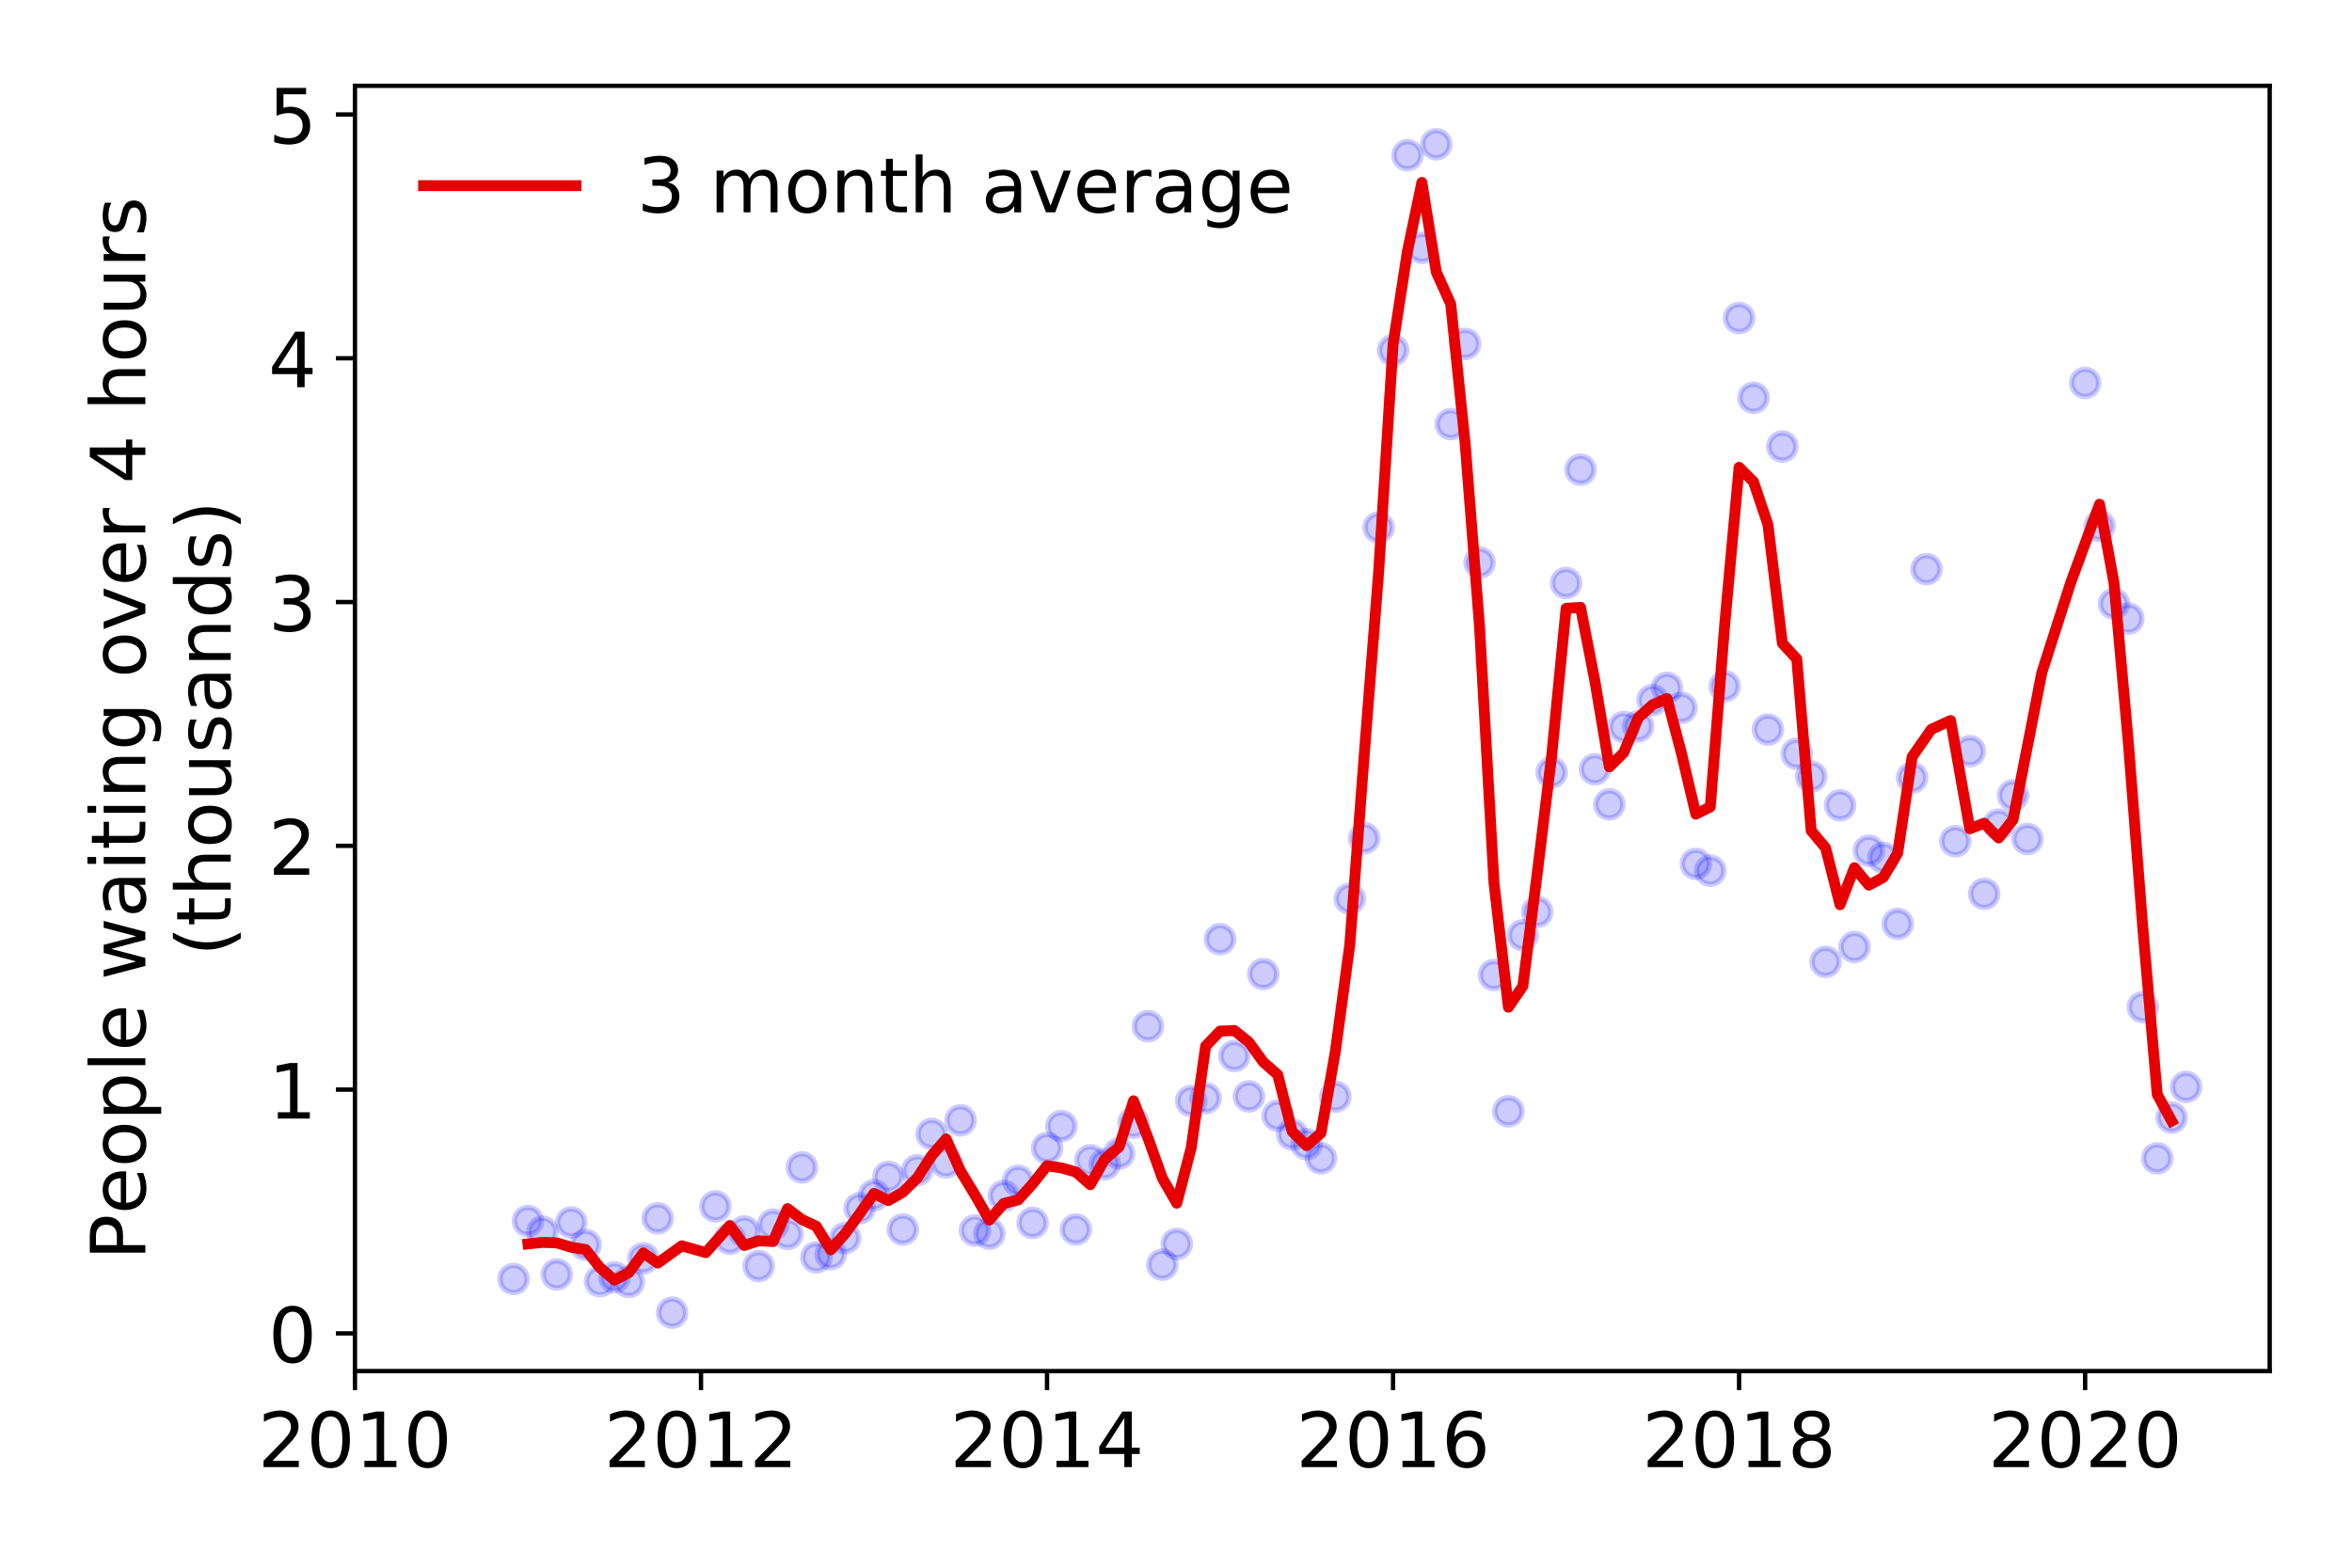 <?xml version="1.0" encoding="utf-8" standalone="no"?>
<!DOCTYPE svg PUBLIC "-//W3C//DTD SVG 1.1//EN"
  "http://www.w3.org/Graphics/SVG/1.1/DTD/svg11.dtd">
<!-- Created with matplotlib (https://matplotlib.org/) -->
<svg height="288pt" version="1.1" viewBox="0 0 432 288" width="432pt" xmlns="http://www.w3.org/2000/svg" xmlns:xlink="http://www.w3.org/1999/xlink">
 <defs>
  <style type="text/css">
*{stroke-linecap:butt;stroke-linejoin:round;}
  </style>
 </defs>
 <g id="figure_1">
  <g id="patch_1">
   <path d="M 0 288 
L 432 288 
L 432 0 
L 0 0 
z
" style="fill:#ffffff;"/>
  </g>
  <g id="axes_1">
   <g id="patch_2">
    <path d="M 65.195 251.88 
L 416.88 251.88 
L 416.88 15.768 
L 65.195 15.768 
z
" style="fill:#ffffff;"/>
   </g>
   <g id="matplotlib.axis_1">
    <g id="xtick_1">
     <g id="line2d_1">
      <defs>
       <path d="M 0 0 
L 0 3.5 
" id="m016b0c8894" style="stroke:#000000;stroke-width:0.8;"/>
      </defs>
      <g>
       <use style="stroke:#000000;stroke-width:0.8;" x="65.195" xlink:href="#m016b0c8894" y="251.88"/>
      </g>
     </g>
     <g id="text_1">
      <!-- 2010 -->
      <defs>
       <path d="M 19.188 8.297 
L 53.609 8.297 
L 53.609 0 
L 7.328 0 
L 7.328 8.297 
Q 12.938 14.109 22.625 23.891 
Q 32.328 33.688 34.812 36.531 
Q 39.547 41.844 41.422 45.531 
Q 43.312 49.219 43.312 52.781 
Q 43.312 58.594 39.234 62.25 
Q 35.156 65.922 28.609 65.922 
Q 23.969 65.922 18.812 64.312 
Q 13.672 62.703 7.812 59.422 
L 7.812 69.391 
Q 13.766 71.781 18.938 73 
Q 24.125 74.219 28.422 74.219 
Q 39.75 74.219 46.484 68.547 
Q 53.219 62.891 53.219 53.422 
Q 53.219 48.922 51.531 44.891 
Q 49.859 40.875 45.406 35.406 
Q 44.188 33.984 37.641 27.219 
Q 31.109 20.453 19.188 8.297 
z
" id="DejaVuSans-50"/>
       <path d="M 31.781 66.406 
Q 24.172 66.406 20.328 58.906 
Q 16.5 51.422 16.5 36.375 
Q 16.5 21.391 20.328 13.891 
Q 24.172 6.391 31.781 6.391 
Q 39.453 6.391 43.281 13.891 
Q 47.125 21.391 47.125 36.375 
Q 47.125 51.422 43.281 58.906 
Q 39.453 66.406 31.781 66.406 
z
M 31.781 74.219 
Q 44.047 74.219 50.516 64.516 
Q 56.984 54.828 56.984 36.375 
Q 56.984 17.969 50.516 8.266 
Q 44.047 -1.422 31.781 -1.422 
Q 19.531 -1.422 13.062 8.266 
Q 6.594 17.969 6.594 36.375 
Q 6.594 54.828 13.062 64.516 
Q 19.531 74.219 31.781 74.219 
z
" id="DejaVuSans-48"/>
       <path d="M 12.406 8.297 
L 28.516 8.297 
L 28.516 63.922 
L 10.984 60.406 
L 10.984 69.391 
L 28.422 72.906 
L 38.281 72.906 
L 38.281 8.297 
L 54.391 8.297 
L 54.391 0 
L 12.406 0 
z
" id="DejaVuSans-49"/>
      </defs>
      <g transform="translate(47.38 269.518)scale(0.14 -0.14)">
       <use xlink:href="#DejaVuSans-50"/>
       <use x="63.623" xlink:href="#DejaVuSans-48"/>
       <use x="127.246" xlink:href="#DejaVuSans-49"/>
       <use x="190.869" xlink:href="#DejaVuSans-48"/>
      </g>
     </g>
    </g>
    <g id="xtick_2">
     <g id="line2d_2">
      <g>
       <use style="stroke:#000000;stroke-width:0.8;" x="128.753" xlink:href="#m016b0c8894" y="251.88"/>
      </g>
     </g>
     <g id="text_2">
      <!-- 2012 -->
      <g transform="translate(110.938 269.518)scale(0.14 -0.14)">
       <use xlink:href="#DejaVuSans-50"/>
       <use x="63.623" xlink:href="#DejaVuSans-48"/>
       <use x="127.246" xlink:href="#DejaVuSans-49"/>
       <use x="190.869" xlink:href="#DejaVuSans-50"/>
      </g>
     </g>
    </g>
    <g id="xtick_3">
     <g id="line2d_3">
      <g>
       <use style="stroke:#000000;stroke-width:0.8;" x="192.31" xlink:href="#m016b0c8894" y="251.88"/>
      </g>
     </g>
     <g id="text_3">
      <!-- 2014 -->
      <defs>
       <path d="M 37.797 64.312 
L 12.891 25.391 
L 37.797 25.391 
z
M 35.203 72.906 
L 47.609 72.906 
L 47.609 25.391 
L 58.016 25.391 
L 58.016 17.188 
L 47.609 17.188 
L 47.609 0 
L 37.797 0 
L 37.797 17.188 
L 4.891 17.188 
L 4.891 26.703 
z
" id="DejaVuSans-52"/>
      </defs>
      <g transform="translate(174.495 269.518)scale(0.14 -0.14)">
       <use xlink:href="#DejaVuSans-50"/>
       <use x="63.623" xlink:href="#DejaVuSans-48"/>
       <use x="127.246" xlink:href="#DejaVuSans-49"/>
       <use x="190.869" xlink:href="#DejaVuSans-52"/>
      </g>
     </g>
    </g>
    <g id="xtick_4">
     <g id="line2d_4">
      <g>
       <use style="stroke:#000000;stroke-width:0.8;" x="255.868" xlink:href="#m016b0c8894" y="251.88"/>
      </g>
     </g>
     <g id="text_4">
      <!-- 2016 -->
      <defs>
       <path d="M 33.016 40.375 
Q 26.375 40.375 22.484 35.828 
Q 18.609 31.297 18.609 23.391 
Q 18.609 15.531 22.484 10.953 
Q 26.375 6.391 33.016 6.391 
Q 39.656 6.391 43.531 10.953 
Q 47.406 15.531 47.406 23.391 
Q 47.406 31.297 43.531 35.828 
Q 39.656 40.375 33.016 40.375 
z
M 52.594 71.297 
L 52.594 62.312 
Q 48.875 64.062 45.094 64.984 
Q 41.312 65.922 37.594 65.922 
Q 27.828 65.922 22.672 59.328 
Q 17.531 52.734 16.797 39.406 
Q 19.672 43.656 24.016 45.922 
Q 28.375 48.188 33.594 48.188 
Q 44.578 48.188 50.953 41.516 
Q 57.328 34.859 57.328 23.391 
Q 57.328 12.156 50.688 5.359 
Q 44.047 -1.422 33.016 -1.422 
Q 20.359 -1.422 13.672 8.266 
Q 6.984 17.969 6.984 36.375 
Q 6.984 53.656 15.188 63.938 
Q 23.391 74.219 37.203 74.219 
Q 40.922 74.219 44.703 73.484 
Q 48.484 72.75 52.594 71.297 
z
" id="DejaVuSans-54"/>
      </defs>
      <g transform="translate(238.053 269.518)scale(0.14 -0.14)">
       <use xlink:href="#DejaVuSans-50"/>
       <use x="63.623" xlink:href="#DejaVuSans-48"/>
       <use x="127.246" xlink:href="#DejaVuSans-49"/>
       <use x="190.869" xlink:href="#DejaVuSans-54"/>
      </g>
     </g>
    </g>
    <g id="xtick_5">
     <g id="line2d_5">
      <g>
       <use style="stroke:#000000;stroke-width:0.8;" x="319.425" xlink:href="#m016b0c8894" y="251.88"/>
      </g>
     </g>
     <g id="text_5">
      <!-- 2018 -->
      <defs>
       <path d="M 31.781 34.625 
Q 24.75 34.625 20.719 30.859 
Q 16.703 27.094 16.703 20.516 
Q 16.703 13.922 20.719 10.156 
Q 24.75 6.391 31.781 6.391 
Q 38.812 6.391 42.859 10.172 
Q 46.922 13.969 46.922 20.516 
Q 46.922 27.094 42.891 30.859 
Q 38.875 34.625 31.781 34.625 
z
M 21.922 38.812 
Q 15.578 40.375 12.031 44.719 
Q 8.5 49.078 8.5 55.328 
Q 8.5 64.062 14.719 69.141 
Q 20.953 74.219 31.781 74.219 
Q 42.672 74.219 48.875 69.141 
Q 55.078 64.062 55.078 55.328 
Q 55.078 49.078 51.531 44.719 
Q 48 40.375 41.703 38.812 
Q 48.828 37.156 52.797 32.312 
Q 56.781 27.484 56.781 20.516 
Q 56.781 9.906 50.312 4.234 
Q 43.844 -1.422 31.781 -1.422 
Q 19.734 -1.422 13.25 4.234 
Q 6.781 9.906 6.781 20.516 
Q 6.781 27.484 10.781 32.312 
Q 14.797 37.156 21.922 38.812 
z
M 18.312 54.391 
Q 18.312 48.734 21.844 45.562 
Q 25.391 42.391 31.781 42.391 
Q 38.141 42.391 41.719 45.562 
Q 45.312 48.734 45.312 54.391 
Q 45.312 60.062 41.719 63.234 
Q 38.141 66.406 31.781 66.406 
Q 25.391 66.406 21.844 63.234 
Q 18.312 60.062 18.312 54.391 
z
" id="DejaVuSans-56"/>
      </defs>
      <g transform="translate(301.61 269.518)scale(0.14 -0.14)">
       <use xlink:href="#DejaVuSans-50"/>
       <use x="63.623" xlink:href="#DejaVuSans-48"/>
       <use x="127.246" xlink:href="#DejaVuSans-49"/>
       <use x="190.869" xlink:href="#DejaVuSans-56"/>
      </g>
     </g>
    </g>
    <g id="xtick_6">
     <g id="line2d_6">
      <g>
       <use style="stroke:#000000;stroke-width:0.8;" x="382.983" xlink:href="#m016b0c8894" y="251.88"/>
      </g>
     </g>
     <g id="text_6">
      <!-- 2020 -->
      <g transform="translate(365.168 269.518)scale(0.14 -0.14)">
       <use xlink:href="#DejaVuSans-50"/>
       <use x="63.623" xlink:href="#DejaVuSans-48"/>
       <use x="127.246" xlink:href="#DejaVuSans-50"/>
       <use x="190.869" xlink:href="#DejaVuSans-48"/>
      </g>
     </g>
    </g>
   </g>
   <g id="matplotlib.axis_2">
    <g id="ytick_1">
     <g id="line2d_7">
      <defs>
       <path d="M 0 0 
L -3.5 0 
" id="me9ba98b749" style="stroke:#000000;stroke-width:0.8;"/>
      </defs>
      <g>
       <use style="stroke:#000000;stroke-width:0.8;" x="65.195" xlink:href="#me9ba98b749" y="244.954"/>
      </g>
     </g>
     <g id="text_7">
      <!-- 0 -->
      <g transform="translate(49.288 250.273)scale(0.14 -0.14)">
       <use xlink:href="#DejaVuSans-48"/>
      </g>
     </g>
    </g>
    <g id="ytick_2">
     <g id="line2d_8">
      <g>
       <use style="stroke:#000000;stroke-width:0.8;" x="65.195" xlink:href="#me9ba98b749" y="200.171"/>
      </g>
     </g>
     <g id="text_8">
      <!-- 1 -->
      <g transform="translate(49.288 205.49)scale(0.14 -0.14)">
       <use xlink:href="#DejaVuSans-49"/>
      </g>
     </g>
    </g>
    <g id="ytick_3">
     <g id="line2d_9">
      <g>
       <use style="stroke:#000000;stroke-width:0.8;" x="65.195" xlink:href="#me9ba98b749" y="155.387"/>
      </g>
     </g>
     <g id="text_9">
      <!-- 2 -->
      <g transform="translate(49.288 160.706)scale(0.14 -0.14)">
       <use xlink:href="#DejaVuSans-50"/>
      </g>
     </g>
    </g>
    <g id="ytick_4">
     <g id="line2d_10">
      <g>
       <use style="stroke:#000000;stroke-width:0.8;" x="65.195" xlink:href="#me9ba98b749" y="110.604"/>
      </g>
     </g>
     <g id="text_10">
      <!-- 3 -->
      <defs>
       <path d="M 40.578 39.312 
Q 47.656 37.797 51.625 33 
Q 55.609 28.219 55.609 21.188 
Q 55.609 10.406 48.188 4.484 
Q 40.766 -1.422 27.094 -1.422 
Q 22.516 -1.422 17.656 -0.516 
Q 12.797 0.391 7.625 2.203 
L 7.625 11.719 
Q 11.719 9.328 16.594 8.109 
Q 21.484 6.891 26.812 6.891 
Q 36.078 6.891 40.938 10.547 
Q 45.797 14.203 45.797 21.188 
Q 45.797 27.641 41.281 31.266 
Q 36.766 34.906 28.719 34.906 
L 20.219 34.906 
L 20.219 43.016 
L 29.109 43.016 
Q 36.375 43.016 40.234 45.922 
Q 44.094 48.828 44.094 54.297 
Q 44.094 59.906 40.109 62.906 
Q 36.141 65.922 28.719 65.922 
Q 24.656 65.922 20.016 65.031 
Q 15.375 64.156 9.812 62.312 
L 9.812 71.094 
Q 15.438 72.656 20.344 73.438 
Q 25.25 74.219 29.594 74.219 
Q 40.828 74.219 47.359 69.109 
Q 53.906 64.016 53.906 55.328 
Q 53.906 49.266 50.438 45.094 
Q 46.969 40.922 40.578 39.312 
z
" id="DejaVuSans-51"/>
      </defs>
      <g transform="translate(49.288 115.923)scale(0.14 -0.14)">
       <use xlink:href="#DejaVuSans-51"/>
      </g>
     </g>
    </g>
    <g id="ytick_5">
     <g id="line2d_11">
      <g>
       <use style="stroke:#000000;stroke-width:0.8;" x="65.195" xlink:href="#me9ba98b749" y="65.82"/>
      </g>
     </g>
     <g id="text_11">
      <!-- 4 -->
      <g transform="translate(49.288 71.139)scale(0.14 -0.14)">
       <use xlink:href="#DejaVuSans-52"/>
      </g>
     </g>
    </g>
    <g id="ytick_6">
     <g id="line2d_12">
      <g>
       <use style="stroke:#000000;stroke-width:0.8;" x="65.195" xlink:href="#me9ba98b749" y="21.037"/>
      </g>
     </g>
     <g id="text_12">
      <!-- 5 -->
      <defs>
       <path d="M 10.797 72.906 
L 49.516 72.906 
L 49.516 64.594 
L 19.828 64.594 
L 19.828 46.734 
Q 21.969 47.469 24.109 47.828 
Q 26.266 48.188 28.422 48.188 
Q 40.625 48.188 47.75 41.5 
Q 54.891 34.812 54.891 23.391 
Q 54.891 11.625 47.562 5.094 
Q 40.234 -1.422 26.906 -1.422 
Q 22.312 -1.422 17.547 -0.641 
Q 12.797 0.141 7.719 1.703 
L 7.719 11.625 
Q 12.109 9.234 16.797 8.062 
Q 21.484 6.891 26.703 6.891 
Q 35.156 6.891 40.078 11.328 
Q 45.016 15.766 45.016 23.391 
Q 45.016 31 40.078 35.438 
Q 35.156 39.891 26.703 39.891 
Q 22.75 39.891 18.812 39.016 
Q 14.891 38.141 10.797 36.281 
z
" id="DejaVuSans-53"/>
      </defs>
      <g transform="translate(49.288 26.356)scale(0.14 -0.14)">
       <use xlink:href="#DejaVuSans-53"/>
      </g>
     </g>
    </g>
    <g id="text_13">
     <!-- People waiting over 4 hours -->
     <defs>
      <path d="M 19.672 64.797 
L 19.672 37.406 
L 32.078 37.406 
Q 38.969 37.406 42.719 40.969 
Q 46.484 44.531 46.484 51.125 
Q 46.484 57.672 42.719 61.234 
Q 38.969 64.797 32.078 64.797 
z
M 9.812 72.906 
L 32.078 72.906 
Q 44.344 72.906 50.609 67.359 
Q 56.891 61.812 56.891 51.125 
Q 56.891 40.328 50.609 34.812 
Q 44.344 29.297 32.078 29.297 
L 19.672 29.297 
L 19.672 0 
L 9.812 0 
z
" id="DejaVuSans-80"/>
      <path d="M 56.203 29.594 
L 56.203 25.203 
L 14.891 25.203 
Q 15.484 15.922 20.484 11.062 
Q 25.484 6.203 34.422 6.203 
Q 39.594 6.203 44.453 7.469 
Q 49.312 8.734 54.109 11.281 
L 54.109 2.781 
Q 49.266 0.734 44.188 -0.344 
Q 39.109 -1.422 33.891 -1.422 
Q 20.797 -1.422 13.156 6.188 
Q 5.516 13.812 5.516 26.812 
Q 5.516 40.234 12.766 48.109 
Q 20.016 56 32.328 56 
Q 43.359 56 49.781 48.891 
Q 56.203 41.797 56.203 29.594 
z
M 47.219 32.234 
Q 47.125 39.594 43.094 43.984 
Q 39.062 48.391 32.422 48.391 
Q 24.906 48.391 20.391 44.141 
Q 15.875 39.891 15.188 32.172 
z
" id="DejaVuSans-101"/>
      <path d="M 30.609 48.391 
Q 23.391 48.391 19.188 42.75 
Q 14.984 37.109 14.984 27.297 
Q 14.984 17.484 19.156 11.844 
Q 23.344 6.203 30.609 6.203 
Q 37.797 6.203 41.984 11.859 
Q 46.188 17.531 46.188 27.297 
Q 46.188 37.016 41.984 42.703 
Q 37.797 48.391 30.609 48.391 
z
M 30.609 56 
Q 42.328 56 49.016 48.375 
Q 55.719 40.766 55.719 27.297 
Q 55.719 13.875 49.016 6.219 
Q 42.328 -1.422 30.609 -1.422 
Q 18.844 -1.422 12.172 6.219 
Q 5.516 13.875 5.516 27.297 
Q 5.516 40.766 12.172 48.375 
Q 18.844 56 30.609 56 
z
" id="DejaVuSans-111"/>
      <path d="M 18.109 8.203 
L 18.109 -20.797 
L 9.078 -20.797 
L 9.078 54.688 
L 18.109 54.688 
L 18.109 46.391 
Q 20.953 51.266 25.266 53.625 
Q 29.594 56 35.594 56 
Q 45.562 56 51.781 48.094 
Q 58.016 40.188 58.016 27.297 
Q 58.016 14.406 51.781 6.484 
Q 45.562 -1.422 35.594 -1.422 
Q 29.594 -1.422 25.266 0.953 
Q 20.953 3.328 18.109 8.203 
z
M 48.688 27.297 
Q 48.688 37.203 44.609 42.844 
Q 40.531 48.484 33.406 48.484 
Q 26.266 48.484 22.188 42.844 
Q 18.109 37.203 18.109 27.297 
Q 18.109 17.391 22.188 11.75 
Q 26.266 6.109 33.406 6.109 
Q 40.531 6.109 44.609 11.75 
Q 48.688 17.391 48.688 27.297 
z
" id="DejaVuSans-112"/>
      <path d="M 9.422 75.984 
L 18.406 75.984 
L 18.406 0 
L 9.422 0 
z
" id="DejaVuSans-108"/>
      <path id="DejaVuSans-32"/>
      <path d="M 4.203 54.688 
L 13.188 54.688 
L 24.422 12.016 
L 35.594 54.688 
L 46.188 54.688 
L 57.422 12.016 
L 68.609 54.688 
L 77.594 54.688 
L 63.281 0 
L 52.688 0 
L 40.922 44.828 
L 29.109 0 
L 18.5 0 
z
" id="DejaVuSans-119"/>
      <path d="M 34.281 27.484 
Q 23.391 27.484 19.188 25 
Q 14.984 22.516 14.984 16.5 
Q 14.984 11.719 18.141 8.906 
Q 21.297 6.109 26.703 6.109 
Q 34.188 6.109 38.703 11.406 
Q 43.219 16.703 43.219 25.484 
L 43.219 27.484 
z
M 52.203 31.203 
L 52.203 0 
L 43.219 0 
L 43.219 8.297 
Q 40.141 3.328 35.547 0.953 
Q 30.953 -1.422 24.312 -1.422 
Q 15.922 -1.422 10.953 3.297 
Q 6 8.016 6 15.922 
Q 6 25.141 12.172 29.828 
Q 18.359 34.516 30.609 34.516 
L 43.219 34.516 
L 43.219 35.406 
Q 43.219 41.609 39.141 45 
Q 35.062 48.391 27.688 48.391 
Q 23 48.391 18.547 47.266 
Q 14.109 46.141 10.016 43.891 
L 10.016 52.203 
Q 14.938 54.109 19.578 55.047 
Q 24.219 56 28.609 56 
Q 40.484 56 46.344 49.844 
Q 52.203 43.703 52.203 31.203 
z
" id="DejaVuSans-97"/>
      <path d="M 9.422 54.688 
L 18.406 54.688 
L 18.406 0 
L 9.422 0 
z
M 9.422 75.984 
L 18.406 75.984 
L 18.406 64.594 
L 9.422 64.594 
z
" id="DejaVuSans-105"/>
      <path d="M 18.312 70.219 
L 18.312 54.688 
L 36.812 54.688 
L 36.812 47.703 
L 18.312 47.703 
L 18.312 18.016 
Q 18.312 11.328 20.141 9.422 
Q 21.969 7.516 27.594 7.516 
L 36.812 7.516 
L 36.812 0 
L 27.594 0 
Q 17.188 0 13.234 3.875 
Q 9.281 7.766 9.281 18.016 
L 9.281 47.703 
L 2.688 47.703 
L 2.688 54.688 
L 9.281 54.688 
L 9.281 70.219 
z
" id="DejaVuSans-116"/>
      <path d="M 54.891 33.016 
L 54.891 0 
L 45.906 0 
L 45.906 32.719 
Q 45.906 40.484 42.875 44.328 
Q 39.844 48.188 33.797 48.188 
Q 26.516 48.188 22.312 43.547 
Q 18.109 38.922 18.109 30.906 
L 18.109 0 
L 9.078 0 
L 9.078 54.688 
L 18.109 54.688 
L 18.109 46.188 
Q 21.344 51.125 25.703 53.562 
Q 30.078 56 35.797 56 
Q 45.219 56 50.047 50.172 
Q 54.891 44.344 54.891 33.016 
z
" id="DejaVuSans-110"/>
      <path d="M 45.406 27.984 
Q 45.406 37.75 41.375 43.109 
Q 37.359 48.484 30.078 48.484 
Q 22.859 48.484 18.828 43.109 
Q 14.797 37.75 14.797 27.984 
Q 14.797 18.266 18.828 12.891 
Q 22.859 7.516 30.078 7.516 
Q 37.359 7.516 41.375 12.891 
Q 45.406 18.266 45.406 27.984 
z
M 54.391 6.781 
Q 54.391 -7.172 48.188 -13.984 
Q 42 -20.797 29.203 -20.797 
Q 24.469 -20.797 20.266 -20.094 
Q 16.062 -19.391 12.109 -17.922 
L 12.109 -9.188 
Q 16.062 -11.328 19.922 -12.344 
Q 23.781 -13.375 27.781 -13.375 
Q 36.625 -13.375 41.016 -8.766 
Q 45.406 -4.156 45.406 5.172 
L 45.406 9.625 
Q 42.625 4.781 38.281 2.391 
Q 33.938 0 27.875 0 
Q 17.828 0 11.672 7.656 
Q 5.516 15.328 5.516 27.984 
Q 5.516 40.672 11.672 48.328 
Q 17.828 56 27.875 56 
Q 33.938 56 38.281 53.609 
Q 42.625 51.219 45.406 46.391 
L 45.406 54.688 
L 54.391 54.688 
z
" id="DejaVuSans-103"/>
      <path d="M 2.984 54.688 
L 12.5 54.688 
L 29.594 8.797 
L 46.688 54.688 
L 56.203 54.688 
L 35.688 0 
L 23.484 0 
z
" id="DejaVuSans-118"/>
      <path d="M 41.109 46.297 
Q 39.594 47.172 37.812 47.578 
Q 36.031 48 33.891 48 
Q 26.266 48 22.188 43.047 
Q 18.109 38.094 18.109 28.812 
L 18.109 0 
L 9.078 0 
L 9.078 54.688 
L 18.109 54.688 
L 18.109 46.188 
Q 20.953 51.172 25.484 53.578 
Q 30.031 56 36.531 56 
Q 37.453 56 38.578 55.875 
Q 39.703 55.766 41.062 55.516 
z
" id="DejaVuSans-114"/>
      <path d="M 54.891 33.016 
L 54.891 0 
L 45.906 0 
L 45.906 32.719 
Q 45.906 40.484 42.875 44.328 
Q 39.844 48.188 33.797 48.188 
Q 26.516 48.188 22.312 43.547 
Q 18.109 38.922 18.109 30.906 
L 18.109 0 
L 9.078 0 
L 9.078 75.984 
L 18.109 75.984 
L 18.109 46.188 
Q 21.344 51.125 25.703 53.562 
Q 30.078 56 35.797 56 
Q 45.219 56 50.047 50.172 
Q 54.891 44.344 54.891 33.016 
z
" id="DejaVuSans-104"/>
      <path d="M 8.5 21.578 
L 8.5 54.688 
L 17.484 54.688 
L 17.484 21.922 
Q 17.484 14.156 20.5 10.266 
Q 23.531 6.391 29.594 6.391 
Q 36.859 6.391 41.078 11.031 
Q 45.312 15.672 45.312 23.688 
L 45.312 54.688 
L 54.297 54.688 
L 54.297 0 
L 45.312 0 
L 45.312 8.406 
Q 42.047 3.422 37.719 1 
Q 33.406 -1.422 27.688 -1.422 
Q 18.266 -1.422 13.375 4.438 
Q 8.5 10.297 8.5 21.578 
z
M 31.109 56 
z
" id="DejaVuSans-117"/>
      <path d="M 44.281 53.078 
L 44.281 44.578 
Q 40.484 46.531 36.375 47.5 
Q 32.281 48.484 27.875 48.484 
Q 21.188 48.484 17.844 46.438 
Q 14.5 44.391 14.5 40.281 
Q 14.5 37.156 16.891 35.375 
Q 19.281 33.594 26.516 31.984 
L 29.594 31.297 
Q 39.156 29.25 43.188 25.516 
Q 47.219 21.781 47.219 15.094 
Q 47.219 7.469 41.188 3.016 
Q 35.156 -1.422 24.609 -1.422 
Q 20.219 -1.422 15.453 -0.562 
Q 10.688 0.297 5.422 2 
L 5.422 11.281 
Q 10.406 8.688 15.234 7.391 
Q 20.062 6.109 24.812 6.109 
Q 31.156 6.109 34.562 8.281 
Q 37.984 10.453 37.984 14.406 
Q 37.984 18.062 35.516 20.016 
Q 33.062 21.969 24.703 23.781 
L 21.578 24.516 
Q 13.234 26.266 9.516 29.906 
Q 5.812 33.547 5.812 39.891 
Q 5.812 47.609 11.281 51.797 
Q 16.75 56 26.812 56 
Q 31.781 56 36.172 55.266 
Q 40.578 54.547 44.281 53.078 
z
" id="DejaVuSans-115"/>
     </defs>
     <g transform="translate(26.699 231.499)rotate(-90)scale(0.14 -0.14)">
      <use xlink:href="#DejaVuSans-80"/>
      <use x="60.256" xlink:href="#DejaVuSans-101"/>
      <use x="121.779" xlink:href="#DejaVuSans-111"/>
      <use x="182.961" xlink:href="#DejaVuSans-112"/>
      <use x="246.438" xlink:href="#DejaVuSans-108"/>
      <use x="274.221" xlink:href="#DejaVuSans-101"/>
      <use x="335.744" xlink:href="#DejaVuSans-32"/>
      <use x="367.531" xlink:href="#DejaVuSans-119"/>
      <use x="449.318" xlink:href="#DejaVuSans-97"/>
      <use x="510.598" xlink:href="#DejaVuSans-105"/>
      <use x="538.381" xlink:href="#DejaVuSans-116"/>
      <use x="577.59" xlink:href="#DejaVuSans-105"/>
      <use x="605.373" xlink:href="#DejaVuSans-110"/>
      <use x="668.752" xlink:href="#DejaVuSans-103"/>
      <use x="732.229" xlink:href="#DejaVuSans-32"/>
      <use x="764.016" xlink:href="#DejaVuSans-111"/>
      <use x="825.197" xlink:href="#DejaVuSans-118"/>
      <use x="884.377" xlink:href="#DejaVuSans-101"/>
      <use x="945.9" xlink:href="#DejaVuSans-114"/>
      <use x="987.014" xlink:href="#DejaVuSans-32"/>
      <use x="1018.801" xlink:href="#DejaVuSans-52"/>
      <use x="1082.424" xlink:href="#DejaVuSans-32"/>
      <use x="1114.211" xlink:href="#DejaVuSans-104"/>
      <use x="1177.59" xlink:href="#DejaVuSans-111"/>
      <use x="1238.771" xlink:href="#DejaVuSans-117"/>
      <use x="1302.15" xlink:href="#DejaVuSans-114"/>
      <use x="1343.264" xlink:href="#DejaVuSans-115"/>
     </g>
     <!-- (thousands) -->
     <defs>
      <path d="M 31 75.875 
Q 24.469 64.656 21.281 53.656 
Q 18.109 42.672 18.109 31.391 
Q 18.109 20.125 21.312 9.062 
Q 24.516 -2 31 -13.188 
L 23.188 -13.188 
Q 15.875 -1.703 12.234 9.375 
Q 8.594 20.453 8.594 31.391 
Q 8.594 42.281 12.203 53.312 
Q 15.828 64.359 23.188 75.875 
z
" id="DejaVuSans-40"/>
      <path d="M 45.406 46.391 
L 45.406 75.984 
L 54.391 75.984 
L 54.391 0 
L 45.406 0 
L 45.406 8.203 
Q 42.578 3.328 38.25 0.953 
Q 33.938 -1.422 27.875 -1.422 
Q 17.969 -1.422 11.734 6.484 
Q 5.516 14.406 5.516 27.297 
Q 5.516 40.188 11.734 48.094 
Q 17.969 56 27.875 56 
Q 33.938 56 38.25 53.625 
Q 42.578 51.266 45.406 46.391 
z
M 14.797 27.297 
Q 14.797 17.391 18.875 11.75 
Q 22.953 6.109 30.078 6.109 
Q 37.203 6.109 41.297 11.75 
Q 45.406 17.391 45.406 27.297 
Q 45.406 37.203 41.297 42.844 
Q 37.203 48.484 30.078 48.484 
Q 22.953 48.484 18.875 42.844 
Q 14.797 37.203 14.797 27.297 
z
" id="DejaVuSans-100"/>
      <path d="M 8.016 75.875 
L 15.828 75.875 
Q 23.141 64.359 26.781 53.312 
Q 30.422 42.281 30.422 31.391 
Q 30.422 20.453 26.781 9.375 
Q 23.141 -1.703 15.828 -13.188 
L 8.016 -13.188 
Q 14.5 -2 17.703 9.062 
Q 20.906 20.125 20.906 31.391 
Q 20.906 42.672 17.703 53.656 
Q 14.5 64.656 8.016 75.875 
z
" id="DejaVuSans-41"/>
     </defs>
     <g transform="translate(42.376 175.649)rotate(-90)scale(0.14 -0.14)">
      <use xlink:href="#DejaVuSans-40"/>
      <use x="39.014" xlink:href="#DejaVuSans-116"/>
      <use x="78.223" xlink:href="#DejaVuSans-104"/>
      <use x="141.602" xlink:href="#DejaVuSans-111"/>
      <use x="202.783" xlink:href="#DejaVuSans-117"/>
      <use x="266.162" xlink:href="#DejaVuSans-115"/>
      <use x="318.262" xlink:href="#DejaVuSans-97"/>
      <use x="379.541" xlink:href="#DejaVuSans-110"/>
      <use x="442.92" xlink:href="#DejaVuSans-100"/>
      <use x="506.396" xlink:href="#DejaVuSans-115"/>
      <use x="558.496" xlink:href="#DejaVuSans-41"/>
     </g>
    </g>
   </g>
   <g id="line2d_13">
    <defs>
     <path d="M 0 2.5 
C 0.663 2.5 1.299 2.237 1.768 1.768 
C 2.237 1.299 2.5 0.663 2.5 0 
C 2.5 -0.663 2.237 -1.299 1.768 -1.768 
C 1.299 -2.237 0.663 -2.5 0 -2.5 
C -0.663 -2.5 -1.299 -2.237 -1.768 -1.768 
C -2.237 -1.299 -2.5 -0.663 -2.5 0 
C -2.5 0.663 -2.237 1.299 -1.768 1.768 
C -1.299 2.237 -0.663 2.5 0 2.5 
z
" id="m5158841968" style="stroke:#0000ff;stroke-opacity:0.2;"/>
    </defs>
    <g clip-path="url(#p2bfa69f108)">
     <use style="fill:#0000ff;fill-opacity:0.2;stroke:#0000ff;stroke-opacity:0.2;" x="401.52" xlink:href="#m5158841968" y="199.678"/>
     <use style="fill:#0000ff;fill-opacity:0.2;stroke:#0000ff;stroke-opacity:0.2;" x="398.872" xlink:href="#m5158841968" y="205.321"/>
     <use style="fill:#0000ff;fill-opacity:0.2;stroke:#0000ff;stroke-opacity:0.2;" x="396.224" xlink:href="#m5158841968" y="212.8"/>
     <use style="fill:#0000ff;fill-opacity:0.2;stroke:#0000ff;stroke-opacity:0.2;" x="393.576" xlink:href="#m5158841968" y="185.034"/>
     <use style="fill:#0000ff;fill-opacity:0.2;stroke:#0000ff;stroke-opacity:0.2;" x="390.927" xlink:href="#m5158841968" y="113.649"/>
     <use style="fill:#0000ff;fill-opacity:0.2;stroke:#0000ff;stroke-opacity:0.2;" x="388.279" xlink:href="#m5158841968" y="110.917"/>
     <use style="fill:#0000ff;fill-opacity:0.2;stroke:#0000ff;stroke-opacity:0.2;" x="385.631" xlink:href="#m5158841968" y="96.631"/>
     <use style="fill:#0000ff;fill-opacity:0.2;stroke:#0000ff;stroke-opacity:0.2;" x="382.983" xlink:href="#m5158841968" y="70.343"/>
     <use style="fill:#0000ff;fill-opacity:0.2;stroke:#0000ff;stroke-opacity:0.2;" x="372.39" xlink:href="#m5158841968" y="154.133"/>
     <use style="fill:#0000ff;fill-opacity:0.2;stroke:#0000ff;stroke-opacity:0.2;" x="369.741" xlink:href="#m5158841968" y="146.117"/>
     <use style="fill:#0000ff;fill-opacity:0.2;stroke:#0000ff;stroke-opacity:0.2;" x="367.093" xlink:href="#m5158841968" y="151.491"/>
     <use style="fill:#0000ff;fill-opacity:0.2;stroke:#0000ff;stroke-opacity:0.2;" x="364.445" xlink:href="#m5158841968" y="164.21"/>
     <use style="fill:#0000ff;fill-opacity:0.2;stroke:#0000ff;stroke-opacity:0.2;" x="361.797" xlink:href="#m5158841968" y="138.011"/>
     <use style="fill:#0000ff;fill-opacity:0.2;stroke:#0000ff;stroke-opacity:0.2;" x="359.149" xlink:href="#m5158841968" y="154.536"/>
     <use style="fill:#0000ff;fill-opacity:0.2;stroke:#0000ff;stroke-opacity:0.2;" x="353.852" xlink:href="#m5158841968" y="104.558"/>
     <use style="fill:#0000ff;fill-opacity:0.2;stroke:#0000ff;stroke-opacity:0.2;" x="351.204" xlink:href="#m5158841968" y="142.848"/>
     <use style="fill:#0000ff;fill-opacity:0.2;stroke:#0000ff;stroke-opacity:0.2;" x="348.556" xlink:href="#m5158841968" y="169.718"/>
     <use style="fill:#0000ff;fill-opacity:0.2;stroke:#0000ff;stroke-opacity:0.2;" x="345.907" xlink:href="#m5158841968" y="157.582"/>
     <use style="fill:#0000ff;fill-opacity:0.2;stroke:#0000ff;stroke-opacity:0.2;" x="343.259" xlink:href="#m5158841968" y="156.283"/>
     <use style="fill:#0000ff;fill-opacity:0.2;stroke:#0000ff;stroke-opacity:0.2;" x="340.611" xlink:href="#m5158841968" y="173.972"/>
     <use style="fill:#0000ff;fill-opacity:0.2;stroke:#0000ff;stroke-opacity:0.2;" x="337.963" xlink:href="#m5158841968" y="147.953"/>
     <use style="fill:#0000ff;fill-opacity:0.2;stroke:#0000ff;stroke-opacity:0.2;" x="335.315" xlink:href="#m5158841968" y="176.704"/>
     <use style="fill:#0000ff;fill-opacity:0.2;stroke:#0000ff;stroke-opacity:0.2;" x="332.666" xlink:href="#m5158841968" y="142.669"/>
     <use style="fill:#0000ff;fill-opacity:0.2;stroke:#0000ff;stroke-opacity:0.2;" x="330.018" xlink:href="#m5158841968" y="138.459"/>
     <use style="fill:#0000ff;fill-opacity:0.2;stroke:#0000ff;stroke-opacity:0.2;" x="327.37" xlink:href="#m5158841968" y="82.032"/>
     <use style="fill:#0000ff;fill-opacity:0.2;stroke:#0000ff;stroke-opacity:0.2;" x="324.722" xlink:href="#m5158841968" y="134.025"/>
     <use style="fill:#0000ff;fill-opacity:0.2;stroke:#0000ff;stroke-opacity:0.2;" x="322.073" xlink:href="#m5158841968" y="73.075"/>
     <use style="fill:#0000ff;fill-opacity:0.2;stroke:#0000ff;stroke-opacity:0.2;" x="319.425" xlink:href="#m5158841968" y="58.431"/>
     <use style="fill:#0000ff;fill-opacity:0.2;stroke:#0000ff;stroke-opacity:0.2;" x="316.777" xlink:href="#m5158841968" y="126.054"/>
     <use style="fill:#0000ff;fill-opacity:0.2;stroke:#0000ff;stroke-opacity:0.2;" x="314.129" xlink:href="#m5158841968" y="159.955"/>
     <use style="fill:#0000ff;fill-opacity:0.2;stroke:#0000ff;stroke-opacity:0.2;" x="311.48" xlink:href="#m5158841968" y="158.701"/>
     <use style="fill:#0000ff;fill-opacity:0.2;stroke:#0000ff;stroke-opacity:0.2;" x="308.832" xlink:href="#m5158841968" y="130.04"/>
     <use style="fill:#0000ff;fill-opacity:0.2;stroke:#0000ff;stroke-opacity:0.2;" x="306.184" xlink:href="#m5158841968" y="126.367"/>
     <use style="fill:#0000ff;fill-opacity:0.2;stroke:#0000ff;stroke-opacity:0.2;" x="303.536" xlink:href="#m5158841968" y="128.607"/>
     <use style="fill:#0000ff;fill-opacity:0.2;stroke:#0000ff;stroke-opacity:0.2;" x="300.888" xlink:href="#m5158841968" y="133.443"/>
     <use style="fill:#0000ff;fill-opacity:0.2;stroke:#0000ff;stroke-opacity:0.2;" x="298.239" xlink:href="#m5158841968" y="133.578"/>
     <use style="fill:#0000ff;fill-opacity:0.2;stroke:#0000ff;stroke-opacity:0.2;" x="295.591" xlink:href="#m5158841968" y="147.774"/>
     <use style="fill:#0000ff;fill-opacity:0.2;stroke:#0000ff;stroke-opacity:0.2;" x="292.943" xlink:href="#m5158841968" y="141.325"/>
     <use style="fill:#0000ff;fill-opacity:0.2;stroke:#0000ff;stroke-opacity:0.2;" x="290.295" xlink:href="#m5158841968" y="86.286"/>
     <use style="fill:#0000ff;fill-opacity:0.2;stroke:#0000ff;stroke-opacity:0.2;" x="287.646" xlink:href="#m5158841968" y="107.111"/>
     <use style="fill:#0000ff;fill-opacity:0.2;stroke:#0000ff;stroke-opacity:0.2;" x="284.998" xlink:href="#m5158841968" y="141.907"/>
     <use style="fill:#0000ff;fill-opacity:0.2;stroke:#0000ff;stroke-opacity:0.2;" x="282.35" xlink:href="#m5158841968" y="167.524"/>
     <use style="fill:#0000ff;fill-opacity:0.2;stroke:#0000ff;stroke-opacity:0.2;" x="279.702" xlink:href="#m5158841968" y="171.823"/>
     <use style="fill:#0000ff;fill-opacity:0.2;stroke:#0000ff;stroke-opacity:0.2;" x="277.053" xlink:href="#m5158841968" y="204.156"/>
     <use style="fill:#0000ff;fill-opacity:0.2;stroke:#0000ff;stroke-opacity:0.2;" x="274.405" xlink:href="#m5158841968" y="179.122"/>
     <use style="fill:#0000ff;fill-opacity:0.2;stroke:#0000ff;stroke-opacity:0.2;" x="271.757" xlink:href="#m5158841968" y="103.349"/>
     <use style="fill:#0000ff;fill-opacity:0.2;stroke:#0000ff;stroke-opacity:0.2;" x="269.109" xlink:href="#m5158841968" y="63.178"/>
     <use style="fill:#0000ff;fill-opacity:0.2;stroke:#0000ff;stroke-opacity:0.2;" x="266.461" xlink:href="#m5158841968" y="77.912"/>
     <use style="fill:#0000ff;fill-opacity:0.2;stroke:#0000ff;stroke-opacity:0.2;" x="263.812" xlink:href="#m5158841968" y="26.5"/>
     <use style="fill:#0000ff;fill-opacity:0.2;stroke:#0000ff;stroke-opacity:0.2;" x="261.164" xlink:href="#m5158841968" y="45.533"/>
     <use style="fill:#0000ff;fill-opacity:0.2;stroke:#0000ff;stroke-opacity:0.2;" x="258.516" xlink:href="#m5158841968" y="28.516"/>
     <use style="fill:#0000ff;fill-opacity:0.2;stroke:#0000ff;stroke-opacity:0.2;" x="255.868" xlink:href="#m5158841968" y="64.342"/>
     <use style="fill:#0000ff;fill-opacity:0.2;stroke:#0000ff;stroke-opacity:0.2;" x="253.219" xlink:href="#m5158841968" y="96.9"/>
     <use style="fill:#0000ff;fill-opacity:0.2;stroke:#0000ff;stroke-opacity:0.2;" x="250.571" xlink:href="#m5158841968" y="153.999"/>
     <use style="fill:#0000ff;fill-opacity:0.2;stroke:#0000ff;stroke-opacity:0.2;" x="247.923" xlink:href="#m5158841968" y="165.105"/>
     <use style="fill:#0000ff;fill-opacity:0.2;stroke:#0000ff;stroke-opacity:0.2;" x="245.275" xlink:href="#m5158841968" y="201.469"/>
     <use style="fill:#0000ff;fill-opacity:0.2;stroke:#0000ff;stroke-opacity:0.2;" x="242.626" xlink:href="#m5158841968" y="212.8"/>
     <use style="fill:#0000ff;fill-opacity:0.2;stroke:#0000ff;stroke-opacity:0.2;" x="239.978" xlink:href="#m5158841968" y="210.202"/>
     <use style="fill:#0000ff;fill-opacity:0.2;stroke:#0000ff;stroke-opacity:0.2;" x="237.33" xlink:href="#m5158841968" y="208.411"/>
     <use style="fill:#0000ff;fill-opacity:0.2;stroke:#0000ff;stroke-opacity:0.2;" x="234.682" xlink:href="#m5158841968" y="204.963"/>
     <use style="fill:#0000ff;fill-opacity:0.2;stroke:#0000ff;stroke-opacity:0.2;" x="232.034" xlink:href="#m5158841968" y="178.943"/>
     <use style="fill:#0000ff;fill-opacity:0.2;stroke:#0000ff;stroke-opacity:0.2;" x="229.385" xlink:href="#m5158841968" y="201.425"/>
     <use style="fill:#0000ff;fill-opacity:0.2;stroke:#0000ff;stroke-opacity:0.2;" x="226.737" xlink:href="#m5158841968" y="193.991"/>
     <use style="fill:#0000ff;fill-opacity:0.2;stroke:#0000ff;stroke-opacity:0.2;" x="224.089" xlink:href="#m5158841968" y="172.539"/>
     <use style="fill:#0000ff;fill-opacity:0.2;stroke:#0000ff;stroke-opacity:0.2;" x="221.441" xlink:href="#m5158841968" y="201.738"/>
     <use style="fill:#0000ff;fill-opacity:0.2;stroke:#0000ff;stroke-opacity:0.2;" x="218.792" xlink:href="#m5158841968" y="202.276"/>
     <use style="fill:#0000ff;fill-opacity:0.2;stroke:#0000ff;stroke-opacity:0.2;" x="216.144" xlink:href="#m5158841968" y="228.519"/>
     <use style="fill:#0000ff;fill-opacity:0.2;stroke:#0000ff;stroke-opacity:0.2;" x="213.496" xlink:href="#m5158841968" y="232.325"/>
     <use style="fill:#0000ff;fill-opacity:0.2;stroke:#0000ff;stroke-opacity:0.2;" x="210.848" xlink:href="#m5158841968" y="188.527"/>
     <use style="fill:#0000ff;fill-opacity:0.2;stroke:#0000ff;stroke-opacity:0.2;" x="208.199" xlink:href="#m5158841968" y="206.261"/>
     <use style="fill:#0000ff;fill-opacity:0.2;stroke:#0000ff;stroke-opacity:0.2;" x="205.551" xlink:href="#m5158841968" y="211.904"/>
     <use style="fill:#0000ff;fill-opacity:0.2;stroke:#0000ff;stroke-opacity:0.2;" x="202.903" xlink:href="#m5158841968" y="213.874"/>
     <use style="fill:#0000ff;fill-opacity:0.2;stroke:#0000ff;stroke-opacity:0.2;" x="200.255" xlink:href="#m5158841968" y="213.158"/>
     <use style="fill:#0000ff;fill-opacity:0.2;stroke:#0000ff;stroke-opacity:0.2;" x="197.607" xlink:href="#m5158841968" y="225.876"/>
     <use style="fill:#0000ff;fill-opacity:0.2;stroke:#0000ff;stroke-opacity:0.2;" x="194.958" xlink:href="#m5158841968" y="206.888"/>
     <use style="fill:#0000ff;fill-opacity:0.2;stroke:#0000ff;stroke-opacity:0.2;" x="192.31" xlink:href="#m5158841968" y="210.919"/>
     <use style="fill:#0000ff;fill-opacity:0.2;stroke:#0000ff;stroke-opacity:0.2;" x="189.662" xlink:href="#m5158841968" y="224.667"/>
     <use style="fill:#0000ff;fill-opacity:0.2;stroke:#0000ff;stroke-opacity:0.2;" x="187.014" xlink:href="#m5158841968" y="216.92"/>
     <use style="fill:#0000ff;fill-opacity:0.2;stroke:#0000ff;stroke-opacity:0.2;" x="184.365" xlink:href="#m5158841968" y="219.696"/>
     <use style="fill:#0000ff;fill-opacity:0.2;stroke:#0000ff;stroke-opacity:0.2;" x="181.717" xlink:href="#m5158841968" y="226.638"/>
     <use style="fill:#0000ff;fill-opacity:0.2;stroke:#0000ff;stroke-opacity:0.2;" x="179.069" xlink:href="#m5158841968" y="226.056"/>
     <use style="fill:#0000ff;fill-opacity:0.2;stroke:#0000ff;stroke-opacity:0.2;" x="176.421" xlink:href="#m5158841968" y="205.813"/>
     <use style="fill:#0000ff;fill-opacity:0.2;stroke:#0000ff;stroke-opacity:0.2;" x="173.772" xlink:href="#m5158841968" y="213.561"/>
     <use style="fill:#0000ff;fill-opacity:0.2;stroke:#0000ff;stroke-opacity:0.2;" x="171.124" xlink:href="#m5158841968" y="208.321"/>
     <use style="fill:#0000ff;fill-opacity:0.2;stroke:#0000ff;stroke-opacity:0.2;" x="168.476" xlink:href="#m5158841968" y="214.994"/>
     <use style="fill:#0000ff;fill-opacity:0.2;stroke:#0000ff;stroke-opacity:0.2;" x="165.828" xlink:href="#m5158841968" y="225.876"/>
     <use style="fill:#0000ff;fill-opacity:0.2;stroke:#0000ff;stroke-opacity:0.2;" x="163.18" xlink:href="#m5158841968" y="216.203"/>
     <use style="fill:#0000ff;fill-opacity:0.2;stroke:#0000ff;stroke-opacity:0.2;" x="160.531" xlink:href="#m5158841968" y="219.562"/>
     <use style="fill:#0000ff;fill-opacity:0.2;stroke:#0000ff;stroke-opacity:0.2;" x="157.883" xlink:href="#m5158841968" y="221.98"/>
     <use style="fill:#0000ff;fill-opacity:0.2;stroke:#0000ff;stroke-opacity:0.2;" x="155.235" xlink:href="#m5158841968" y="227.444"/>
     <use style="fill:#0000ff;fill-opacity:0.2;stroke:#0000ff;stroke-opacity:0.2;" x="152.587" xlink:href="#m5158841968" y="230.4"/>
     <use style="fill:#0000ff;fill-opacity:0.2;stroke:#0000ff;stroke-opacity:0.2;" x="149.938" xlink:href="#m5158841968" y="230.982"/>
     <use style="fill:#0000ff;fill-opacity:0.2;stroke:#0000ff;stroke-opacity:0.2;" x="147.29" xlink:href="#m5158841968" y="214.457"/>
     <use style="fill:#0000ff;fill-opacity:0.2;stroke:#0000ff;stroke-opacity:0.2;" x="144.642" xlink:href="#m5158841968" y="226.683"/>
     <use style="fill:#0000ff;fill-opacity:0.2;stroke:#0000ff;stroke-opacity:0.2;" x="141.994" xlink:href="#m5158841968" y="224.981"/>
     <use style="fill:#0000ff;fill-opacity:0.2;stroke:#0000ff;stroke-opacity:0.2;" x="139.345" xlink:href="#m5158841968" y="232.594"/>
     <use style="fill:#0000ff;fill-opacity:0.2;stroke:#0000ff;stroke-opacity:0.2;" x="136.697" xlink:href="#m5158841968" y="226.235"/>
     <use style="fill:#0000ff;fill-opacity:0.2;stroke:#0000ff;stroke-opacity:0.2;" x="134.049" xlink:href="#m5158841968" y="227.578"/>
     <use style="fill:#0000ff;fill-opacity:0.2;stroke:#0000ff;stroke-opacity:0.2;" x="131.401" xlink:href="#m5158841968" y="221.622"/>
     <use style="fill:#0000ff;fill-opacity:0.2;stroke:#0000ff;stroke-opacity:0.2;" x="123.456" xlink:href="#m5158841968" y="241.148"/>
     <use style="fill:#0000ff;fill-opacity:0.2;stroke:#0000ff;stroke-opacity:0.2;" x="120.808" xlink:href="#m5158841968" y="223.816"/>
     <use style="fill:#0000ff;fill-opacity:0.2;stroke:#0000ff;stroke-opacity:0.2;" x="118.16" xlink:href="#m5158841968" y="231.161"/>
     <use style="fill:#0000ff;fill-opacity:0.2;stroke:#0000ff;stroke-opacity:0.2;" x="115.511" xlink:href="#m5158841968" y="235.505"/>
     <use style="fill:#0000ff;fill-opacity:0.2;stroke:#0000ff;stroke-opacity:0.2;" x="112.863" xlink:href="#m5158841968" y="234.654"/>
     <use style="fill:#0000ff;fill-opacity:0.2;stroke:#0000ff;stroke-opacity:0.2;" x="110.215" xlink:href="#m5158841968" y="235.371"/>
     <use style="fill:#0000ff;fill-opacity:0.2;stroke:#0000ff;stroke-opacity:0.2;" x="107.567" xlink:href="#m5158841968" y="228.698"/>
     <use style="fill:#0000ff;fill-opacity:0.2;stroke:#0000ff;stroke-opacity:0.2;" x="104.918" xlink:href="#m5158841968" y="224.578"/>
     <use style="fill:#0000ff;fill-opacity:0.2;stroke:#0000ff;stroke-opacity:0.2;" x="102.27" xlink:href="#m5158841968" y="234.117"/>
     <use style="fill:#0000ff;fill-opacity:0.2;stroke:#0000ff;stroke-opacity:0.2;" x="99.622" xlink:href="#m5158841968" y="226.28"/>
     <use style="fill:#0000ff;fill-opacity:0.2;stroke:#0000ff;stroke-opacity:0.2;" x="96.974" xlink:href="#m5158841968" y="224.309"/>
     <use style="fill:#0000ff;fill-opacity:0.2;stroke:#0000ff;stroke-opacity:0.2;" x="94.326" xlink:href="#m5158841968" y="234.968"/>
    </g>
   </g>
   <g id="line2d_14">
    <path clip-path="url(#p2bfa69f108)" d="M 398.872 205.933 
L 396.224 201.051 
L 393.576 170.494 
L 390.927 136.533 
L 388.279 107.066 
L 385.631 92.631 
L 380.334 107.036 
L 375.038 123.531 
L 369.741 150.58 
L 367.093 153.939 
L 364.445 151.237 
L 361.797 152.252 
L 358.266 132.368 
L 354.735 133.981 
L 351.204 139.041 
L 348.556 156.716 
L 345.907 161.194 
L 343.259 162.612 
L 340.611 159.403 
L 337.963 166.21 
L 335.315 155.775 
L 332.666 152.611 
L 330.018 121.053 
L 327.37 118.172 
L 324.722 96.377 
L 322.073 88.51 
L 319.425 85.853 
L 316.777 114.813 
L 314.129 148.237 
L 311.48 149.565 
L 308.832 138.369 
L 306.184 128.338 
L 303.536 129.472 
L 300.888 131.876 
L 298.239 138.265 
L 295.591 140.892 
L 292.943 125.128 
L 290.295 111.574 
L 287.646 111.768 
L 284.998 138.847 
L 282.35 160.418 
L 279.702 181.168 
L 277.053 185.034 
L 274.405 162.209 
L 271.757 115.216 
L 269.109 81.479 
L 266.461 55.863 
L 263.812 49.982 
L 261.164 33.516 
L 258.516 46.13 
L 255.868 63.253 
L 253.219 105.08 
L 250.571 138.668 
L 247.923 173.525 
L 245.275 193.125 
L 242.626 208.157 
L 239.978 210.471 
L 237.33 207.859 
L 234.682 197.439 
L 232.034 195.11 
L 229.385 191.453 
L 226.737 189.318 
L 224.089 189.423 
L 221.441 192.184 
L 218.792 210.844 
L 216.144 221.04 
L 213.496 216.457 
L 210.848 209.038 
L 208.199 202.231 
L 205.551 210.68 
L 202.903 212.979 
L 200.255 217.636 
L 197.607 215.308 
L 194.958 214.561 
L 192.31 214.158 
L 189.662 217.502 
L 187.014 220.428 
L 184.365 221.085 
L 181.717 224.13 
L 179.069 219.502 
L 176.421 215.143 
L 173.772 209.232 
L 171.124 212.292 
L 168.476 216.397 
L 165.828 219.025 
L 163.18 220.547 
L 160.531 219.248 
L 157.883 222.995 
L 155.235 226.608 
L 152.587 229.608 
L 149.938 225.279 
L 147.29 224.04 
L 144.642 222.04 
L 141.994 228.086 
L 139.345 227.936 
L 136.697 228.802 
L 134.049 225.145 
L 129.635 230.116 
L 125.222 228.862 
L 120.808 232.042 
L 118.16 230.161 
L 115.511 233.773 
L 112.863 235.176 
L 110.215 232.907 
L 107.567 229.549 
L 104.918 229.131 
L 102.27 228.325 
L 99.622 228.235 
L 96.974 228.519 
" style="fill:none;stroke:#e60000;stroke-linecap:square;stroke-width:2;"/>
   </g>
   <g id="patch_3">
    <path d="M 65.195 251.88 
L 65.195 15.768 
" style="fill:none;stroke:#000000;stroke-linecap:square;stroke-linejoin:miter;stroke-width:0.8;"/>
   </g>
   <g id="patch_4">
    <path d="M 416.88 251.88 
L 416.88 15.768 
" style="fill:none;stroke:#000000;stroke-linecap:square;stroke-linejoin:miter;stroke-width:0.8;"/>
   </g>
   <g id="patch_5">
    <path d="M 65.195 251.88 
L 416.88 251.88 
" style="fill:none;stroke:#000000;stroke-linecap:square;stroke-linejoin:miter;stroke-width:0.8;"/>
   </g>
   <g id="patch_6">
    <path d="M 65.195 15.768 
L 416.88 15.768 
" style="fill:none;stroke:#000000;stroke-linecap:square;stroke-linejoin:miter;stroke-width:0.8;"/>
   </g>
   <g id="legend_1">
    <g id="line2d_15">
     <path d="M 77.795 34.106 
L 105.795 34.106 
" style="fill:none;stroke:#e60000;stroke-linecap:square;stroke-width:2;"/>
    </g>
    <g id="line2d_16"/>
    <g id="text_14">
     <!-- 3 month average -->
     <defs>
      <path d="M 52 44.188 
Q 55.375 50.25 60.062 53.125 
Q 64.75 56 71.094 56 
Q 79.641 56 84.281 50.016 
Q 88.922 44.047 88.922 33.016 
L 88.922 0 
L 79.891 0 
L 79.891 32.719 
Q 79.891 40.578 77.094 44.375 
Q 74.312 48.188 68.609 48.188 
Q 61.625 48.188 57.562 43.547 
Q 53.516 38.922 53.516 30.906 
L 53.516 0 
L 44.484 0 
L 44.484 32.719 
Q 44.484 40.625 41.703 44.406 
Q 38.922 48.188 33.109 48.188 
Q 26.219 48.188 22.156 43.531 
Q 18.109 38.875 18.109 30.906 
L 18.109 0 
L 9.078 0 
L 9.078 54.688 
L 18.109 54.688 
L 18.109 46.188 
Q 21.188 51.219 25.484 53.609 
Q 29.781 56 35.688 56 
Q 41.656 56 45.828 52.969 
Q 50 49.953 52 44.188 
z
" id="DejaVuSans-109"/>
     </defs>
     <g transform="translate(116.995 39.006)scale(0.14 -0.14)">
      <use xlink:href="#DejaVuSans-51"/>
      <use x="63.623" xlink:href="#DejaVuSans-32"/>
      <use x="95.41" xlink:href="#DejaVuSans-109"/>
      <use x="192.822" xlink:href="#DejaVuSans-111"/>
      <use x="254.004" xlink:href="#DejaVuSans-110"/>
      <use x="317.383" xlink:href="#DejaVuSans-116"/>
      <use x="356.592" xlink:href="#DejaVuSans-104"/>
      <use x="419.971" xlink:href="#DejaVuSans-32"/>
      <use x="451.758" xlink:href="#DejaVuSans-97"/>
      <use x="513.037" xlink:href="#DejaVuSans-118"/>
      <use x="572.217" xlink:href="#DejaVuSans-101"/>
      <use x="633.74" xlink:href="#DejaVuSans-114"/>
      <use x="674.854" xlink:href="#DejaVuSans-97"/>
      <use x="736.133" xlink:href="#DejaVuSans-103"/>
      <use x="799.609" xlink:href="#DejaVuSans-101"/>
     </g>
    </g>
   </g>
  </g>
 </g>
 <defs>
  <clipPath id="p2bfa69f108">
   <rect height="236.112" width="351.685" x="65.195" y="15.768"/>
  </clipPath>
 </defs>
</svg>

